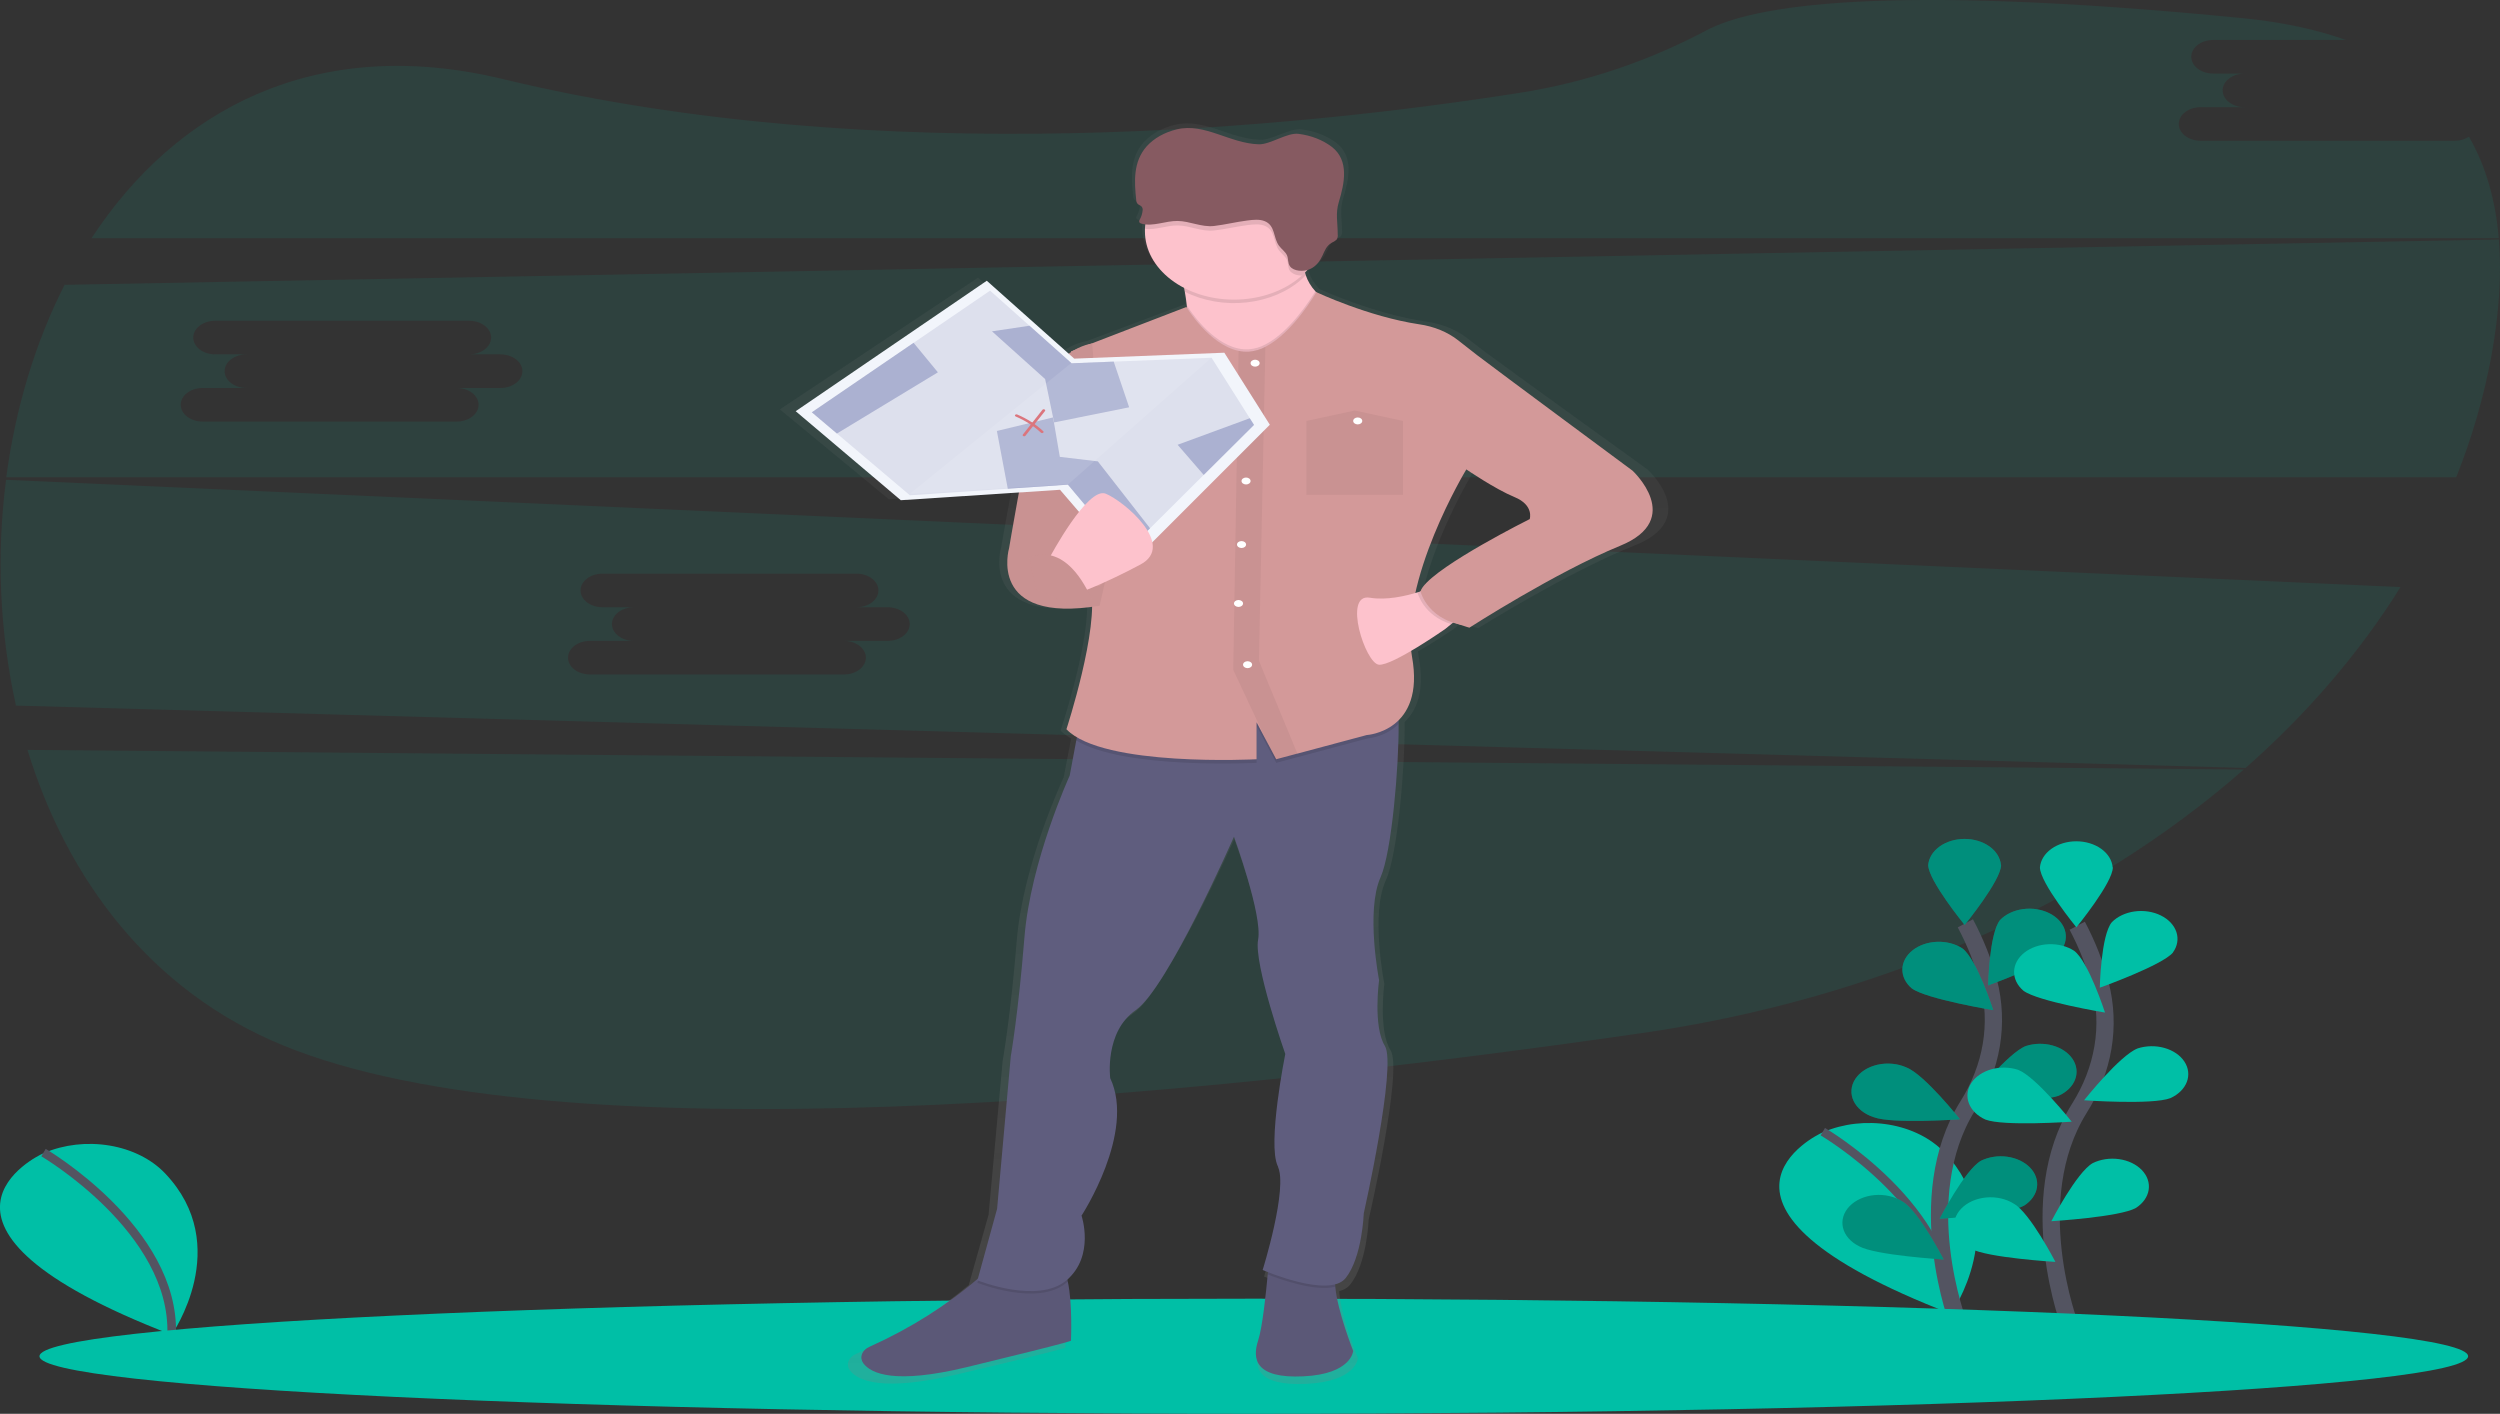<svg width="290" height="164" viewBox="0 0 290 164" fill="none" xmlns="http://www.w3.org/2000/svg">
<rect x="0" y="0" width="290" height="164" fill="#333333" stroke="none"/>
<g clip-path="url(#clip0)">
<path opacity="0.1" d="M3.19 86.989C7.778 102.001 17.49 114.977 32.839 121.267C64.737 134.339 136.677 127.598 190.367 119.851C217.496 115.952 242.121 105.178 260.279 89.263L3.19 86.989Z" fill="#00BFA6"/>
<path d="M211.24 131.448C211.24 131.448 193.362 139.702 226.312 152.405C226.312 152.405 233.569 142.087 225.545 133.677C223.988 132.037 221.698 130.892 219.111 130.458C216.523 130.024 213.818 130.331 211.507 131.322L211.24 131.448Z" fill="#00BFA6"/>
<path d="M211.446 131.274C211.446 131.274 226.742 140.232 226.312 152.405" stroke="#535461" stroke-miterlimit="10"/>
<path d="M4.839 133.875C4.839 133.875 -13.04 142.13 19.91 154.833C19.91 154.833 27.168 144.515 19.144 136.105C17.586 134.465 15.297 133.319 12.709 132.885C10.122 132.451 7.416 132.759 5.106 133.75L4.839 133.875Z" fill="#00BFA6"/>
<path d="M5.045 133.701C5.045 133.701 20.341 142.66 19.911 154.833" stroke="#535461" stroke-miterlimit="10"/>
<path d="M227.189 153.573C227.189 153.573 221.589 139.006 228.246 128.302C231.073 123.821 231.925 118.759 230.675 113.877C230.049 111.562 229.148 109.296 227.982 107.107" stroke="#535461" stroke-width="2" stroke-miterlimit="10"/>
<path d="M232.128 100.338C232.128 102.122 227.9 107.295 227.9 107.295C227.9 107.295 223.671 102.122 223.671 100.338C223.742 99.518 224.218 98.75 225.001 98.188C225.785 97.627 226.818 97.315 227.891 97.315C228.964 97.315 229.997 97.627 230.78 98.188C231.564 98.75 232.039 99.518 232.11 100.338H232.128Z" fill="#00BFA6"/>
<path d="M239.103 110.219C237.837 111.716 230.622 114.304 230.622 114.304C230.622 114.304 230.754 108.206 232.02 106.709C232.661 106.05 233.606 105.602 234.663 105.457C235.719 105.311 236.809 105.479 237.71 105.926C238.611 106.373 239.256 107.065 239.515 107.863C239.773 108.66 239.626 109.503 239.103 110.221V110.219Z" fill="#00BFA6"/>
<path d="M238.799 127.106C236.719 127.915 228.785 127.355 228.785 127.355C228.785 127.355 232.919 122.141 235.001 121.338C235.989 121.017 237.1 120.995 238.108 121.278C239.116 121.56 239.946 122.126 240.429 122.86C240.913 123.593 241.014 124.441 240.711 125.229C240.409 126.018 239.726 126.689 238.802 127.106H238.799Z" fill="#00BFA6"/>
<path d="M234.808 139.844C232.934 140.904 224.993 141.383 224.993 141.383C224.993 141.383 227.916 135.718 229.79 134.648C230.692 134.201 231.784 134.034 232.842 134.181C233.9 134.328 234.845 134.779 235.485 135.44C236.125 136.102 236.411 136.925 236.286 137.743C236.161 138.561 235.633 139.311 234.811 139.842L234.808 139.844Z" fill="#00BFA6"/>
<path d="M221.761 114.649C223.431 115.892 231.219 117.18 231.219 117.18C231.219 117.18 229.311 111.259 227.641 110.016C226.824 109.485 225.773 109.21 224.701 109.25C223.629 109.289 222.617 109.638 221.87 110.227C221.122 110.816 220.695 111.601 220.675 112.422C220.655 113.243 221.043 114.039 221.761 114.649Z" fill="#00BFA6"/>
<path d="M217.345 129.59C219.425 130.4 227.358 129.839 227.358 129.839C227.358 129.839 223.225 124.626 221.142 123.822C220.644 123.597 220.09 123.453 219.516 123.399C218.942 123.344 218.359 123.38 217.804 123.505C217.249 123.63 216.733 123.84 216.288 124.124C215.844 124.407 215.48 124.758 215.219 125.153C214.959 125.549 214.807 125.981 214.773 126.423C214.74 126.865 214.825 127.308 215.024 127.724C215.223 128.14 215.532 128.52 215.93 128.841C216.329 129.162 216.809 129.417 217.342 129.59H217.345Z" fill="#00BFA6"/>
<path d="M215.653 144.564C217.527 145.624 225.469 146.103 225.469 146.103C225.469 146.103 222.546 140.438 220.672 139.368C220.23 139.083 219.717 138.871 219.164 138.744C218.61 138.616 218.029 138.577 217.455 138.629C216.881 138.68 216.327 138.821 215.828 139.043C215.328 139.265 214.893 139.563 214.549 139.918C214.205 140.273 213.96 140.679 213.829 141.11C213.698 141.541 213.684 141.987 213.787 142.422C213.891 142.857 214.109 143.272 214.43 143.64C214.75 144.008 215.166 144.321 215.651 144.562L215.653 144.564Z" fill="#00BFA6"/>
<path opacity="0.25" d="M232.128 100.338C232.128 102.122 227.9 107.295 227.9 107.295C227.9 107.295 223.671 102.122 223.671 100.338C223.742 99.518 224.218 98.75 225.001 98.188C225.785 97.627 226.818 97.315 227.891 97.315C228.964 97.315 229.997 97.627 230.78 98.188C231.564 98.75 232.039 99.518 232.11 100.338H232.128Z" fill="black"/>
<path opacity="0.25" d="M239.103 110.219C237.837 111.716 230.622 114.304 230.622 114.304C230.622 114.304 230.754 108.206 232.02 106.709C232.661 106.05 233.606 105.602 234.663 105.457C235.719 105.311 236.809 105.479 237.71 105.926C238.611 106.373 239.256 107.065 239.515 107.863C239.773 108.66 239.626 109.503 239.103 110.221V110.219Z" fill="black"/>
<path opacity="0.25" d="M238.799 127.106C236.719 127.915 228.785 127.355 228.785 127.355C228.785 127.355 232.919 122.141 235.001 121.338C235.989 121.017 237.1 120.995 238.108 121.278C239.116 121.56 239.946 122.126 240.429 122.86C240.913 123.593 241.014 124.441 240.711 125.229C240.409 126.018 239.726 126.689 238.802 127.106H238.799Z" fill="black"/>
<path opacity="0.25" d="M234.808 139.844C232.934 140.904 224.993 141.383 224.993 141.383C224.993 141.383 227.916 135.718 229.79 134.648C230.692 134.201 231.784 134.034 232.842 134.181C233.9 134.328 234.845 134.779 235.485 135.44C236.125 136.102 236.411 136.925 236.286 137.743C236.161 138.561 235.633 139.311 234.811 139.842L234.808 139.844Z" fill="black"/>
<path opacity="0.25" d="M221.761 114.649C223.431 115.892 231.219 117.18 231.219 117.18C231.219 117.18 229.311 111.259 227.641 110.016C226.824 109.485 225.773 109.21 224.701 109.25C223.629 109.289 222.617 109.638 221.87 110.227C221.122 110.816 220.695 111.601 220.675 112.422C220.655 113.243 221.043 114.039 221.761 114.649Z" fill="black"/>
<path opacity="0.25" d="M217.345 129.59C219.425 130.4 227.358 129.839 227.358 129.839C227.358 129.839 223.225 124.626 221.142 123.822C220.644 123.597 220.09 123.453 219.516 123.399C218.942 123.344 218.359 123.38 217.804 123.505C217.249 123.63 216.733 123.84 216.288 124.124C215.844 124.407 215.48 124.758 215.219 125.153C214.959 125.549 214.807 125.981 214.773 126.423C214.74 126.865 214.825 127.308 215.024 127.724C215.223 128.14 215.532 128.52 215.93 128.841C216.329 129.162 216.809 129.417 217.342 129.59H217.345Z" fill="black"/>
<path opacity="0.25" d="M215.653 144.564C217.527 145.624 225.469 146.103 225.469 146.103C225.469 146.103 222.546 140.438 220.672 139.368C220.23 139.083 219.717 138.871 219.164 138.744C218.61 138.616 218.029 138.577 217.455 138.629C216.881 138.68 216.327 138.821 215.828 139.043C215.328 139.265 214.893 139.563 214.549 139.918C214.205 140.273 213.96 140.679 213.829 141.11C213.698 141.541 213.684 141.987 213.787 142.422C213.891 142.857 214.109 143.272 214.43 143.64C214.75 144.008 215.166 144.321 215.651 144.562L215.653 144.564Z" fill="black"/>
<path d="M240.139 153.85C240.139 153.85 234.539 139.283 241.196 128.579C244.023 124.098 244.875 119.037 243.625 114.154C243.008 111.84 242.115 109.574 240.958 107.384" stroke="#535461" stroke-width="2" stroke-miterlimit="10"/>
<path d="M245.089 100.613C245.089 102.397 240.86 107.57 240.86 107.57C240.86 107.57 236.632 102.397 236.632 100.613C236.703 99.793 237.178 99.025 237.962 98.463C238.745 97.902 239.778 97.59 240.851 97.59C241.924 97.59 242.957 97.902 243.74 98.463C244.524 99.025 244.999 99.793 245.07 100.613H245.089Z" fill="#00BFA6"/>
<path d="M252.063 110.496C250.797 111.993 243.574 114.573 243.574 114.573C243.574 114.573 243.707 108.475 244.972 106.978C245.614 106.319 246.559 105.871 247.615 105.726C248.672 105.58 249.761 105.748 250.662 106.195C251.563 106.642 252.208 107.334 252.467 108.132C252.726 108.929 252.578 109.772 252.055 110.49L252.063 110.496Z" fill="#00BFA6"/>
<path d="M251.767 127.383C249.687 128.192 241.753 127.632 241.753 127.632C241.753 127.632 245.887 122.418 247.969 121.615C248.957 121.296 250.066 121.276 251.072 121.56C252.078 121.843 252.906 122.408 253.389 123.141C253.871 123.874 253.972 124.719 253.671 125.507C253.37 126.294 252.689 126.965 251.767 127.383Z" fill="#00BFA6"/>
<path d="M247.768 140.121C245.895 141.181 237.953 141.66 237.953 141.66C237.953 141.66 240.876 135.996 242.75 134.925C243.653 134.478 244.744 134.311 245.802 134.458C246.86 134.605 247.806 135.056 248.445 135.717C249.085 136.379 249.372 137.203 249.246 138.02C249.121 138.838 248.593 139.588 247.771 140.119L247.768 140.121Z" fill="#00BFA6"/>
<path d="M234.721 114.927C236.391 116.169 244.179 117.458 244.179 117.458C244.179 117.458 242.271 111.536 240.601 110.294C239.784 109.762 238.733 109.488 237.661 109.527C236.59 109.566 235.578 109.915 234.83 110.504C234.082 111.093 233.655 111.878 233.635 112.699C233.615 113.52 234.003 114.316 234.721 114.927Z" fill="#00BFA6"/>
<path d="M230.302 129.868C232.382 130.677 240.316 130.116 240.316 130.116C240.316 130.116 236.175 124.903 234.103 124.1C233.115 123.778 232.004 123.757 230.996 124.039C229.988 124.322 229.158 124.888 228.674 125.621C228.191 126.355 228.09 127.202 228.393 127.991C228.695 128.779 229.378 129.45 230.302 129.868Z" fill="#00BFA6"/>
<path d="M228.611 144.841C230.485 145.901 238.426 146.38 238.426 146.38C238.426 146.38 235.503 140.716 233.63 139.645C233.188 139.36 232.674 139.148 232.121 139.021C231.568 138.894 230.986 138.854 230.413 138.906C229.839 138.958 229.285 139.098 228.785 139.32C228.285 139.542 227.85 139.84 227.506 140.195C227.163 140.551 226.918 140.956 226.787 141.387C226.656 141.818 226.642 142.264 226.745 142.7C226.848 143.135 227.067 143.549 227.387 143.917C227.708 144.285 228.123 144.599 228.608 144.839L228.611 144.841Z" fill="#00BFA6"/>
<path opacity="0.1" d="M284.741 16.331H255.282C254.606 16.331 253.959 16.125 253.481 15.76C253.004 15.394 252.735 14.899 252.735 14.382C252.735 13.864 253.004 13.369 253.481 13.003C253.959 12.638 254.606 12.432 255.282 12.432H260.374C259.699 12.432 259.051 12.227 258.574 11.861C258.096 11.496 257.828 11 257.828 10.483C257.828 9.966 258.096 9.47 258.574 9.105C259.051 8.739 259.699 8.534 260.374 8.534H256.735C256.06 8.534 255.412 8.328 254.935 7.963C254.457 7.597 254.189 7.101 254.189 6.584C254.189 6.067 254.457 5.572 254.935 5.206C255.412 4.84 256.06 4.635 256.735 4.635H272.116C268.704 3.421 264.717 2.557 260.123 2.104C218.198 -2.019 203.23 0.708 197.949 3.52C191.435 6.98 184.167 9.525 176.4 10.751C150.527 14.832 102.151 19.746 58.316 9.167C36.523 3.907 20.326 12.792 10.619 27.634H289.857C289.493 23.321 288.401 19.339 286.398 15.851C285.939 16.159 285.351 16.329 284.741 16.331Z" fill="#00BFA6"/>
<path opacity="0.1" d="M0.703 55.657C-0.428 64.388 -0.043 73.195 1.847 81.848L260.488 89.081C267.688 82.741 273.733 75.683 278.459 68.101L0.703 55.657ZM102.979 74.34H97.896C98.572 74.34 99.219 74.546 99.697 74.911C100.174 75.277 100.443 75.773 100.443 76.29C100.443 76.807 100.174 77.302 99.697 77.668C99.219 78.034 98.572 78.239 97.896 78.239H68.437C67.762 78.239 67.114 78.034 66.637 77.668C66.159 77.302 65.891 76.807 65.891 76.29C65.891 75.773 66.159 75.277 66.637 74.911C67.114 74.546 67.762 74.34 68.437 74.34H73.53C72.855 74.34 72.207 74.135 71.73 73.769C71.252 73.404 70.984 72.908 70.984 72.391C70.984 71.874 71.252 71.378 71.73 71.013C72.207 70.647 72.855 70.442 73.53 70.442H69.891C69.216 70.442 68.568 70.236 68.09 69.871C67.613 69.505 67.345 69.01 67.345 68.493C67.345 67.975 67.613 67.48 68.09 67.114C68.568 66.749 69.216 66.543 69.891 66.543H99.35C100.025 66.543 100.673 66.749 101.15 67.114C101.628 67.48 101.896 67.975 101.896 68.493C101.896 69.01 101.628 69.505 101.15 69.871C100.673 70.236 100.025 70.442 99.35 70.442H102.979C103.654 70.442 104.302 70.647 104.779 71.013C105.257 71.378 105.525 71.874 105.525 72.391C105.525 72.908 105.257 73.404 104.779 73.769C104.302 74.135 103.654 74.34 102.979 74.34Z" fill="#00BFA6"/>
<path opacity="0.1" d="M289.868 27.78L7.49 33.04C4.054 39.799 1.779 47.443 0.727 55.363H284.921C286.778 50.71 288.152 45.952 289.03 41.133C289.868 36.479 290.209 31.97 289.868 27.78ZM58.051 45.005H52.969C53.645 45.005 54.292 45.21 54.77 45.576C55.247 45.941 55.516 46.437 55.516 46.954C55.516 47.471 55.247 47.967 54.77 48.333C54.292 48.698 53.645 48.903 52.969 48.903H23.51C22.835 48.903 22.187 48.698 21.71 48.333C21.232 47.967 20.964 47.471 20.964 46.954C20.964 46.437 21.232 45.941 21.71 45.576C22.187 45.21 22.835 45.005 23.51 45.005H28.603C27.927 45.005 27.28 44.799 26.802 44.434C26.325 44.068 26.056 43.572 26.056 43.056C26.056 42.538 26.325 42.043 26.802 41.677C27.28 41.312 27.927 41.106 28.603 41.106H24.964C24.288 41.106 23.641 40.901 23.163 40.535C22.686 40.17 22.417 39.674 22.417 39.157C22.417 38.64 22.686 38.144 23.163 37.779C23.641 37.413 24.288 37.208 24.964 37.208H54.423C55.098 37.208 55.746 37.413 56.223 37.779C56.701 38.144 56.969 38.64 56.969 39.157C56.969 39.674 56.701 40.17 56.223 40.535C55.746 40.901 55.098 41.106 54.423 41.106H58.051C58.727 41.106 59.374 41.312 59.852 41.677C60.329 42.043 60.598 42.538 60.598 43.056C60.598 43.572 60.329 44.068 59.852 44.434C59.374 44.799 58.727 45.005 58.051 45.005Z" fill="#00BFA6"/>
<path d="M145.44 164C223.235 164 286.3 161.011 286.3 157.324C286.3 153.636 223.235 150.647 145.44 150.647C67.645 150.647 4.58 153.636 4.58 157.324C4.58 161.011 67.645 164 145.44 164Z" fill="#00BFA6"/>
<path d="M191.099 54.445C191.099 54.445 174.764 42.676 172.404 40.916C171.582 40.309 170.805 39.702 170.142 39.19C168.866 38.214 167.232 37.558 165.456 37.311C159.336 36.423 153.075 33.542 153.075 33.542C153.041 33.507 153.006 33.477 152.975 33.441C152.444 32.873 152.054 32.235 151.825 31.559C151.791 31.46 151.756 31.357 151.727 31.252C151.826 31.154 151.922 31.055 152.015 30.954C152.122 30.925 152.226 30.89 152.325 30.847C153.099 30.509 153.535 29.884 153.828 29.269C154.093 28.725 154.304 28.124 154.933 27.77C155.158 27.674 155.361 27.55 155.533 27.404C155.66 27.211 155.709 26.993 155.673 26.778C155.673 25.396 155.385 24.336 155.805 22.989C156.476 20.832 157.092 18.133 154.965 16.533C153.866 15.721 152.467 15.187 150.958 15.006C149.592 14.84 147.57 16.264 146.185 16.22C142.657 16.116 139.684 13.681 136.33 14.467C134.871 14.807 133.598 15.505 132.71 16.454C131.055 18.259 131.214 20.594 131.452 22.746C131.448 22.91 131.512 23.071 131.634 23.206C131.758 23.317 131.957 23.375 132.078 23.487C132.208 23.634 132.258 23.815 132.216 23.99C132.177 24.339 132.066 24.68 131.888 25.002C131.842 25.056 131.814 25.117 131.805 25.18C131.797 25.244 131.808 25.308 131.838 25.368C131.904 25.435 131.997 25.483 132.102 25.506C132.244 25.542 132.39 25.569 132.538 25.585C132.514 25.763 132.493 25.941 132.485 26.121C132.485 26.222 132.485 26.323 132.485 26.426C132.491 27.741 132.925 29.034 133.748 30.188C134.57 31.342 135.754 32.322 137.195 33.038C137.224 33.184 137.255 33.333 137.284 33.489C137.374 33.969 137.456 34.501 137.517 35.079C137.517 35.184 137.538 35.282 137.549 35.397L137.477 35.286L126.113 39.55C125.274 39.699 124.49 39.993 123.822 40.41L123.598 40.495V40.546C123.504 40.605 123.409 40.669 123.312 40.736L113.452 32.211L90.46 47.489L103.103 57.91L117.31 57.004C116.61 60.686 116.132 63.508 116.132 63.508C116.132 63.508 113.534 72.032 126.119 70.401C126.037 75.777 123.029 84.747 123.029 84.747C123.379 85.098 123.791 85.409 124.253 85.672L124.182 86.038L123.389 90.159C123.389 90.159 118.669 100.17 117.945 109.098C117.22 118.026 116.311 123.031 116.311 123.031L114.678 140.89L112.382 149.055C108.599 152.222 104.194 154.918 99.326 157.046C99.111 157.134 98.921 157.253 98.767 157.397C98.614 157.542 98.499 157.708 98.43 157.886C98.361 158.065 98.339 158.252 98.366 158.437C98.393 158.623 98.468 158.802 98.586 158.964C99.516 160.19 102.379 161.463 111.047 159.424C124.842 156.187 123.571 156.312 123.571 156.312C123.571 156.312 123.775 151.978 123.188 149.409C123.169 149.332 123.151 149.257 123.132 149.183C126.436 146.332 124.84 141.697 124.84 141.697C124.84 141.697 131.373 131.957 128.275 125.599C128.275 125.599 127.548 120.187 131.362 117.617C131.415 117.581 131.47 117.541 131.526 117.498L131.576 117.458L131.7 117.356L131.756 117.31L131.901 117.18L131.933 117.152C131.991 117.097 132.052 117.039 132.113 116.978L132.16 116.93L132.313 116.798L132.372 116.733L132.514 116.574L132.562 116.521L132.755 116.296L132.792 116.252L132.953 116.049L133.014 115.973L133.162 115.782L133.217 115.71L133.421 115.439L133.624 115.159L133.682 115.076L133.838 114.856L133.899 114.767L134.087 114.494L134.11 114.459L134.327 114.136L134.38 114.057L134.549 113.8L134.613 113.703L134.79 113.428L134.835 113.359L135.057 113.005L135.094 112.946L135.279 112.645L135.342 112.541L135.514 112.26L135.569 112.169L135.797 111.791L136.016 111.417L136.077 111.313L136.248 111.016L136.307 110.913L136.542 110.526V110.51L136.772 110.106L136.822 110.019L137.002 109.699L137.062 109.592L137.25 109.25L137.287 109.185L137.514 108.78L137.551 108.714L137.739 108.37L137.8 108.258L137.972 107.937L138.022 107.844L138.241 107.439L138.26 107.405L138.458 107.03L138.519 106.915L138.68 106.607L138.738 106.496L138.928 106.128L138.947 106.09L139.153 105.685L139.214 105.568L139.362 105.278L139.425 105.151L139.581 104.843L139.626 104.752L139.819 104.37L139.872 104.265L140.012 103.985L140.083 103.844L140.207 103.597L140.273 103.464L140.448 103.109L140.498 103.006L140.625 102.747L140.696 102.604L140.802 102.387L140.873 102.24L140.992 101.995L141.069 101.837L141.188 101.59L141.264 101.432L141.346 101.262L141.423 101.1L141.489 100.961L141.666 100.593L141.695 100.53L141.777 100.356L141.833 100.241L141.917 100.065L141.957 99.982C142.715 98.381 143.18 97.352 143.18 97.352C143.18 97.352 146.616 106.551 146.088 109.391C145.559 112.232 149.354 122.785 149.354 122.785C149.354 122.785 147.176 133.337 148.448 135.907C149.719 138.476 146.632 148.082 146.632 148.082C146.632 148.082 146.867 148.181 147.266 148.333L147.242 148.594C147.044 150.706 146.613 154.764 146.088 156.334C145.361 158.499 145.725 160.799 151.532 160.528C157.338 160.257 157.52 157.552 157.52 157.552C157.52 157.552 155.604 152.822 155.369 150.032C155.369 149.941 155.369 149.852 155.353 149.765L155.517 149.719L155.565 149.704C155.631 149.682 155.694 149.66 155.755 149.636C155.813 149.611 155.866 149.587 155.921 149.561L155.969 149.537C156.015 149.512 156.06 149.487 156.104 149.46L156.135 149.439C156.188 149.406 156.238 149.371 156.286 149.334L156.32 149.308C156.357 149.277 156.394 149.245 156.429 149.213L156.466 149.176C156.508 149.134 156.55 149.089 156.59 149.041C158.585 146.613 158.768 141.464 158.768 141.464C158.768 141.464 162.761 124.148 161.31 121.84C159.859 119.531 160.583 114.13 160.583 114.13C160.583 114.13 158.95 106.013 160.766 102.09C162.124 99.152 162.975 89.008 162.935 84.155C162.935 84.053 162.935 83.954 162.935 83.857C162.935 83.823 162.935 83.788 162.935 83.754C164.288 82.467 165.314 80.21 164.584 76.252C164.542 76.028 164.51 75.801 164.479 75.57C166.54 74.391 168.575 73.005 168.575 73.005L169.278 72.451L169.503 72.273C169.698 72.335 169.904 72.392 170.118 72.443C170.911 72.718 171.477 72.872 171.477 72.872C171.477 72.872 181.823 66.377 189.627 63.266C197.431 60.154 191.099 54.445 191.099 54.445ZM178.758 60.126C178.758 60.126 167.867 65.41 165.877 68.109C165.762 68.26 165.673 68.422 165.612 68.591L165.348 68.676L165.015 68.773C166.683 61.489 171.146 54.309 171.146 54.309C171.146 54.309 174.582 56.61 176.96 57.546C179.339 58.483 178.758 60.128 178.758 60.128V60.126Z" fill="url(#paint0_linear)"/>
<path d="M112.157 158.586C103.795 160.609 101.033 159.347 100.138 158.131C99.909 157.806 99.856 157.425 99.99 157.07C100.123 156.715 100.432 156.414 100.851 156.231C105.603 154.093 109.885 151.393 113.536 148.232C114.467 147.422 114.956 146.927 114.956 146.927C114.956 146.927 121.433 145.988 123.008 146.927C123.402 147.161 123.677 147.817 123.864 148.667C124.43 151.212 124.234 155.505 124.234 155.505C124.234 155.505 125.461 155.369 112.157 158.586Z" fill="#5B5877"/>
<path d="M156.97 156.709C156.97 156.709 156.796 159.389 151.193 159.656C145.591 159.923 145.242 157.645 145.942 155.503C146.45 153.949 146.864 149.929 147.055 147.835C147.126 147.04 147.166 146.524 147.166 146.524C147.166 146.524 155.919 145.854 155.044 147.738C154.872 148.236 154.821 148.755 154.896 149.267C155.123 152.025 156.97 156.709 156.97 156.709Z" fill="#5B5877"/>
<path opacity="0.1" d="M123.856 148.667L123.701 148.804C120.373 151.618 113.373 148.804 113.373 148.804L113.528 148.234C114.459 147.424 114.948 146.929 114.948 146.929C114.948 146.929 121.425 145.99 123 146.929C123.405 147.161 123.679 147.817 123.856 148.667Z" fill="black"/>
<path opacity="0.1" d="M155.041 147.73C154.869 148.228 154.819 148.747 154.893 149.259C152.605 149.866 148.551 148.43 147.052 147.843C147.124 147.048 147.163 146.532 147.163 146.532C147.163 146.532 155.921 145.854 155.041 147.73Z" fill="black"/>
<path d="M160.647 121.33C162.047 123.608 158.197 140.752 158.197 140.752C158.197 140.752 158.022 145.844 156.096 148.256C154.169 150.667 146.468 147.317 146.468 147.317C146.468 147.317 149.444 137.808 148.218 135.255C146.991 132.702 149.092 122.261 149.092 122.261C149.092 122.261 145.416 111.807 145.942 108.993C146.468 106.179 143.141 97.056 143.141 97.056C143.141 97.056 135.437 114.613 131.761 117.158C128.085 119.703 128.785 125.065 128.785 125.065C131.761 131.363 125.458 141.013 125.458 141.013C125.458 141.013 127.044 145.703 123.708 148.517C120.373 151.331 113.38 148.517 113.38 148.517L115.664 140.226L117.25 122.536C117.25 122.536 118.124 117.577 118.835 108.732C119.546 99.887 124.086 89.969 124.086 89.969L124.848 85.886L125.487 82.463C125.487 82.463 161.025 81.525 161.899 81.391C162.119 81.357 162.23 82.38 162.24 83.993C162.28 88.802 161.447 98.849 160.147 101.76C158.398 105.646 159.973 113.697 159.973 113.697C159.973 113.697 159.246 119.052 160.647 121.33Z" fill="#5F5D7E"/>
<g opacity="0.05">
<path opacity="0.05" d="M141.217 97.072C141.217 97.072 133.513 114.629 129.837 117.174C126.161 119.719 126.861 125.081 126.861 125.081C129.837 131.379 123.534 141.029 123.534 141.029C123.534 141.029 125.12 145.719 121.784 148.533C120.941 149.229 119.79 149.662 118.555 149.747C120.405 149.895 122.358 149.68 123.708 148.533C127.036 145.719 125.458 141.029 125.458 141.029C125.458 141.029 131.761 131.381 128.785 125.081C128.785 125.081 128.085 119.719 131.761 117.174C134.586 115.218 139.784 104.406 142.044 99.498C141.579 98.066 141.217 97.072 141.217 97.072Z" fill="black"/>
<path opacity="0.05" d="M159.946 113.691C159.946 113.691 158.361 105.651 160.121 101.754C161.442 98.843 162.251 88.796 162.214 83.987C162.214 82.368 162.092 81.357 161.873 81.385C161.764 81.401 161.112 81.431 160.057 81.47C160.205 81.745 160.279 82.668 160.29 83.989C160.329 88.798 159.497 98.845 158.197 101.756C156.447 105.642 158.022 113.693 158.022 113.693C158.022 113.693 157.322 119.054 158.723 121.332C160.123 123.61 156.273 140.754 156.273 140.754C156.273 140.754 156.098 145.846 154.172 148.258C153.994 148.472 153.759 148.655 153.482 148.795C153.205 148.935 152.892 149.027 152.565 149.067C154.063 149.237 155.427 149.096 156.096 148.258C158.022 145.846 158.197 140.754 158.197 140.754C158.197 140.754 162.047 123.6 160.647 121.332C159.246 119.064 159.946 113.691 159.946 113.691Z" fill="black"/>
</g>
<path d="M155.395 35.427L154.169 44.673C154.169 44.673 134.737 47.89 136.838 42.662C137.832 40.188 137.895 37.531 137.665 35.421C137.604 34.851 137.528 34.321 137.44 33.845C137.298 33.024 137.097 32.209 136.838 31.405C136.838 31.405 151.902 22.694 151.193 28.591C151.031 29.706 151.125 30.833 151.471 31.923C151.691 32.59 152.067 33.222 152.581 33.786C153.82 35.126 155.395 35.427 155.395 35.427Z" fill="#FDC2CC"/>
<path opacity="0.1" d="M151.473 31.925C151.333 32.071 151.185 32.215 151.035 32.352C149.402 33.834 147.116 34.804 144.609 35.081C142.103 35.356 139.552 34.918 137.44 33.849C137.298 33.028 137.097 32.214 136.838 31.409C136.838 31.409 151.901 22.698 151.193 28.595C151.032 29.709 151.127 30.836 151.473 31.925Z" fill="black"/>
<path d="M153.469 26.849C153.469 28.946 152.381 30.957 150.444 32.44C148.507 33.923 145.88 34.756 143.141 34.756C140.402 34.756 137.775 33.923 135.838 32.44C133.901 30.957 132.813 28.946 132.813 26.849C132.813 26.748 132.813 26.647 132.813 26.546C132.919 24.478 134.079 22.524 136.046 21.104C138.013 19.684 140.628 18.911 143.331 18.95C146.034 18.99 148.609 19.84 150.503 21.316C152.397 22.793 153.459 24.78 153.461 26.849H153.469Z" fill="#FDC2CC"/>
<path opacity="0.1" d="M162.214 83.997C161.328 84.906 160.01 85.512 158.546 85.682L150.501 87.837H150.482L148.043 88.49L147.02 86.564L145.768 84.201V88.49C145.768 88.49 130.397 89.299 124.821 85.882L125.461 82.459C125.461 82.459 160.998 81.52 161.873 81.387C162.092 81.361 162.203 82.382 162.214 83.997Z" fill="black"/>
<path opacity="0.1" d="M155.395 35.427L154.169 44.673C154.169 44.673 134.737 47.89 136.838 42.662C137.832 40.188 137.895 37.531 137.665 35.421C138.001 35.959 140.472 39.767 143.667 40.428C144.064 40.514 144.479 40.544 144.89 40.517C145.57 40.456 146.218 40.264 146.775 39.959C149.65 38.496 152.06 34.646 152.589 33.788C153.82 35.126 155.395 35.427 155.395 35.427Z" fill="black"/>
<path d="M187.957 63.302C180.43 66.385 170.451 72.811 170.451 72.811C170.451 72.811 163.099 70.8 165.026 68.121C166.952 65.443 177.447 60.215 177.447 60.215C177.447 60.215 177.975 58.606 175.697 57.668C173.419 56.729 170.095 54.451 170.095 54.451C170.095 54.451 162.216 67.45 163.791 76.161C165.367 84.873 158.54 85.265 158.54 85.265L150.496 87.42H150.477L148.038 88.073L147.015 86.147L145.762 83.784V88.073C145.762 88.073 127.905 89.012 123.706 84.59C123.706 84.59 127.556 72.797 126.507 68.241C125.458 63.684 124.232 40.768 124.232 40.768L137.623 35.609C137.623 35.609 140.242 39.985 143.677 40.7C144.075 40.785 144.489 40.815 144.901 40.789C145.58 40.727 146.229 40.535 146.785 40.23C150.028 38.581 152.692 33.888 152.692 33.888C152.692 33.888 158.731 36.74 164.635 37.62C166.356 37.869 167.934 38.519 169.154 39.482C169.793 39.993 170.544 40.582 171.337 41.191C173.612 42.933 189.368 54.593 189.368 54.593C189.368 54.593 195.476 60.219 187.957 63.302Z" fill="#D39999"/>
<path d="M170.634 70.539L168.334 72.402L167.658 72.953C167.658 72.953 161.532 77.242 159.954 77.106C158.376 76.971 155.752 68.797 158.897 69.333C160.81 69.659 163.049 69.145 164.508 68.69C165.043 68.526 165.565 68.338 166.072 68.127L170.634 70.539Z" fill="#FDC2CC"/>
<path opacity="0.1" d="M153.469 26.849C153.473 28.717 152.609 30.524 151.032 31.95C150.763 31.969 150.491 31.933 150.246 31.843C150.002 31.754 149.794 31.615 149.645 31.442C149.354 31.051 149.476 30.562 149.283 30.141C149.09 29.72 148.651 29.431 148.374 29.056C147.671 28.114 147.967 26.685 146.68 26.18C146.088 25.949 145.371 26.026 144.711 26.111C143.413 26.275 142.108 26.6 140.828 26.736C139.37 26.894 138.056 26.167 136.616 26.151C135.331 26.135 134.042 26.712 132.823 26.546C132.929 24.478 134.09 22.524 136.057 21.104C138.023 19.684 140.639 18.911 143.342 18.95C146.045 18.99 148.62 19.84 150.513 21.316C152.407 22.793 153.469 24.78 153.472 26.849H153.469Z" fill="black"/>
<path d="M144.711 25.575C145.371 25.492 146.087 25.413 146.679 25.645C147.967 26.149 147.671 27.578 148.374 28.52C148.651 28.895 149.1 29.2 149.285 29.605C149.47 30.009 149.357 30.515 149.647 30.905C150.068 31.47 151.207 31.553 151.954 31.217C152.702 30.881 153.12 30.264 153.403 29.653C153.651 29.115 153.86 28.52 154.46 28.168C154.678 28.073 154.873 27.951 155.039 27.806C155.163 27.614 155.21 27.399 155.176 27.187C155.176 25.819 154.899 24.759 155.303 23.434C155.95 21.298 156.542 18.623 154.492 17.039C153.442 16.238 152.091 15.709 150.628 15.526C149.306 15.36 147.361 16.772 146.024 16.739C142.623 16.636 139.753 14.225 136.51 15.004C135.092 15.345 133.863 16.037 133.016 16.972C131.431 18.761 131.573 21.071 131.803 23.205C131.8 23.367 131.862 23.526 131.98 23.661C132.099 23.77 132.292 23.829 132.408 23.94C132.534 24.087 132.581 24.265 132.541 24.438C132.505 24.785 132.399 25.127 132.226 25.449C132.183 25.503 132.156 25.564 132.147 25.627C132.139 25.69 132.15 25.754 132.179 25.813C132.244 25.881 132.337 25.929 132.443 25.951C133.764 26.315 135.191 25.613 136.605 25.631C138.019 25.649 139.362 26.374 140.82 26.216C142.107 26.064 143.413 25.738 144.711 25.575Z" fill="#865A61"/>
<path opacity="0.05" d="M150.504 87.434H150.485L147.956 88.154L147.02 86.162L143.056 77.701L143.677 40.7C144.075 40.785 144.489 40.815 144.901 40.789C145.58 40.727 146.228 40.535 146.785 40.23L146.035 76.647L150.504 87.434Z" fill="black"/>
<path d="M145.593 42.531C145.884 42.531 146.119 42.35 146.119 42.128C146.119 41.906 145.884 41.725 145.593 41.725C145.303 41.725 145.067 41.906 145.067 42.128C145.067 42.35 145.303 42.531 145.593 42.531Z" fill="white"/>
<path d="M144.542 56.199C144.832 56.199 145.067 56.019 145.067 55.796C145.067 55.574 144.832 55.394 144.542 55.394C144.251 55.394 144.016 55.574 144.016 55.796C144.016 56.019 144.251 56.199 144.542 56.199Z" fill="white"/>
<path d="M143.667 70.405C143.957 70.405 144.193 70.225 144.193 70.003C144.193 69.78 143.957 69.6 143.667 69.6C143.376 69.6 143.141 69.78 143.141 70.003C143.141 70.225 143.376 70.405 143.667 70.405Z" fill="white"/>
<path d="M144.719 77.507C145.009 77.507 145.244 77.326 145.244 77.104C145.244 76.882 145.009 76.701 144.719 76.701C144.428 76.701 144.193 76.882 144.193 77.104C144.193 77.326 144.428 77.507 144.719 77.507Z" fill="white"/>
<path opacity="0.05" d="M162.75 57.405H151.545V48.829L157.148 47.621L162.75 48.829V57.405Z" fill="black"/>
<path d="M145.067 48.829C145.358 48.829 145.593 48.648 145.593 48.426C145.593 48.204 145.358 48.023 145.067 48.023C144.777 48.023 144.542 48.204 144.542 48.426C144.542 48.648 144.777 48.829 145.067 48.829Z" fill="white"/>
<path d="M157.496 49.231C157.787 49.231 158.022 49.051 158.022 48.829C158.022 48.606 157.787 48.426 157.496 48.426C157.206 48.426 156.97 48.606 156.97 48.829C156.97 49.051 157.206 49.231 157.496 49.231Z" fill="white"/>
<path d="M144.018 63.569C144.309 63.569 144.544 63.389 144.544 63.167C144.544 62.944 144.309 62.764 144.018 62.764C143.728 62.764 143.492 62.944 143.492 63.167C143.492 63.389 143.728 63.569 144.018 63.569Z" fill="white"/>
<path d="M126.687 39.85C126.687 39.85 121.784 40.386 120.209 47.22C118.634 54.054 117.059 63.569 117.059 63.569C117.059 63.569 114.432 72.414 127.556 70.266L128.257 67.183C128.257 67.183 126.935 70.733 127.295 63.632C127.654 56.531 127.733 51.898 127.733 51.898L126.687 39.85Z" fill="#D39999"/>
<path opacity="0.05" d="M126.687 39.85C126.687 39.85 121.784 40.386 120.209 47.22C118.634 54.054 117.059 63.569 117.059 63.569C117.059 63.569 114.432 72.414 127.556 70.266L128.257 67.183C128.257 67.183 126.243 70.6 126.594 63.496C126.946 56.393 127.733 51.904 127.733 51.904L126.687 39.85Z" fill="black"/>
<path opacity="0.1" d="M170.634 70.539L168.335 72.402C165.065 71.391 164.431 68.738 164.431 68.738L164.516 68.69C165.051 68.526 165.573 68.338 166.08 68.127L170.634 70.539Z" fill="black"/>
<path d="M167.388 67.122L164.775 68.605C164.775 68.605 165.639 72.214 170.539 72.617L172.64 69.802L167.388 67.122Z" fill="#D39999"/>
<path d="M92.299 47.7L114.467 32.565L124.612 41.602L142.023 40.914L147.301 49.27L130.725 65.843L122.961 56.814L104.493 58.024L92.299 47.7Z" fill="#F2F5FB"/>
<path d="M145.464 49.29L139.631 55.09L133.407 61.281L130.532 64.144L123.88 56.221L116.903 56.691L105.545 57.453L97.082 50.289L94.173 47.827L105.978 39.767L114.847 33.714L119.417 37.784L124.306 42.14L129.19 41.948L140.543 41.499L144.975 48.515L145.464 49.29Z" fill="#DDE0ED"/>
<path d="M108.795 43.19L97.082 50.289L94.173 47.827L105.978 39.767L108.795 43.19Z" fill="#ABB1D1"/>
<path d="M122.157 48.42L121.235 43.971L115.072 38.434L119.417 37.784L124.306 42.14L129.19 41.948L130.981 47.246L122.279 49.001L122.157 48.42Z" fill="#ABB1D1"/>
<path d="M145.464 49.29L139.631 55.09L136.603 51.594L144.975 48.515L145.464 49.29Z" fill="#ABB1D1"/>
<path d="M133.407 61.281L130.532 64.144L123.88 56.221L116.903 56.691L115.637 49.992L122.157 48.42L122.939 52.996L127.35 53.52L133.407 61.281Z" fill="#ABB1D1"/>
<path d="M120.918 50.237C120.887 50.241 120.854 50.239 120.825 50.231C120.795 50.223 120.768 50.209 120.748 50.19C119.937 49.429 118.944 48.792 117.823 48.315C117.782 48.297 117.752 48.269 117.739 48.234C117.726 48.2 117.732 48.164 117.754 48.133C117.777 48.102 117.814 48.078 117.859 48.069C117.904 48.059 117.951 48.063 117.992 48.08C119.152 48.574 120.179 49.233 121.018 50.02C121.037 50.038 121.05 50.06 121.056 50.083C121.061 50.106 121.058 50.129 121.048 50.151C121.037 50.173 121.019 50.192 120.996 50.207C120.973 50.222 120.945 50.233 120.915 50.237H120.918Z" fill="#D7666F"/>
<path d="M118.835 50.609C118.802 50.614 118.767 50.612 118.735 50.602C118.703 50.592 118.676 50.575 118.657 50.554C118.637 50.532 118.626 50.507 118.626 50.481C118.625 50.455 118.635 50.429 118.653 50.407L120.92 47.54C120.945 47.51 120.983 47.488 121.029 47.479C121.074 47.471 121.121 47.477 121.161 47.495C121.2 47.514 121.229 47.544 121.24 47.578C121.251 47.613 121.243 47.649 121.219 47.679L118.951 50.546C118.939 50.562 118.922 50.576 118.902 50.587C118.882 50.598 118.859 50.605 118.835 50.609Z" fill="#D7666F"/>
<path opacity="0.1" d="M105.55 57.275L124.266 42.11L140.509 41.505L123.925 56.169L105.55 57.275Z" fill="white"/>
<path d="M121.784 64.633C121.784 64.633 126.161 56.413 128.262 57.267C130.363 58.121 136.489 63.245 132.289 65.487C128.09 67.729 125.112 68.797 125.112 68.797L121.784 68.477V64.633Z" fill="#FDC2CC"/>
<path d="M119.422 64.708C119.422 64.708 123.436 62.297 126.679 69.6L123.621 69.936L120.12 68.328L119.422 64.708Z" fill="#D39999"/>
<path opacity="0.05" d="M119.422 64.708C119.422 64.708 123.436 62.297 126.679 69.6L123.621 69.936L120.12 68.328L119.422 64.708Z" fill="black"/>
</g>
<defs>
<linearGradient id="paint0_linear" x1="142.004" y1="160.528" x2="142.004" y2="14.32" gradientUnits="userSpaceOnUse">
<stop stop-color="#808080" stop-opacity="0.25"/>
<stop offset="0.54" stop-color="#808080" stop-opacity="0.12"/>
<stop offset="1" stop-color="#808080" stop-opacity="0.1"/>
</linearGradient>
<clipPath id="clip0">
<rect width="290" height="164" fill="white"/>
</clipPath>
</defs>
</svg>
